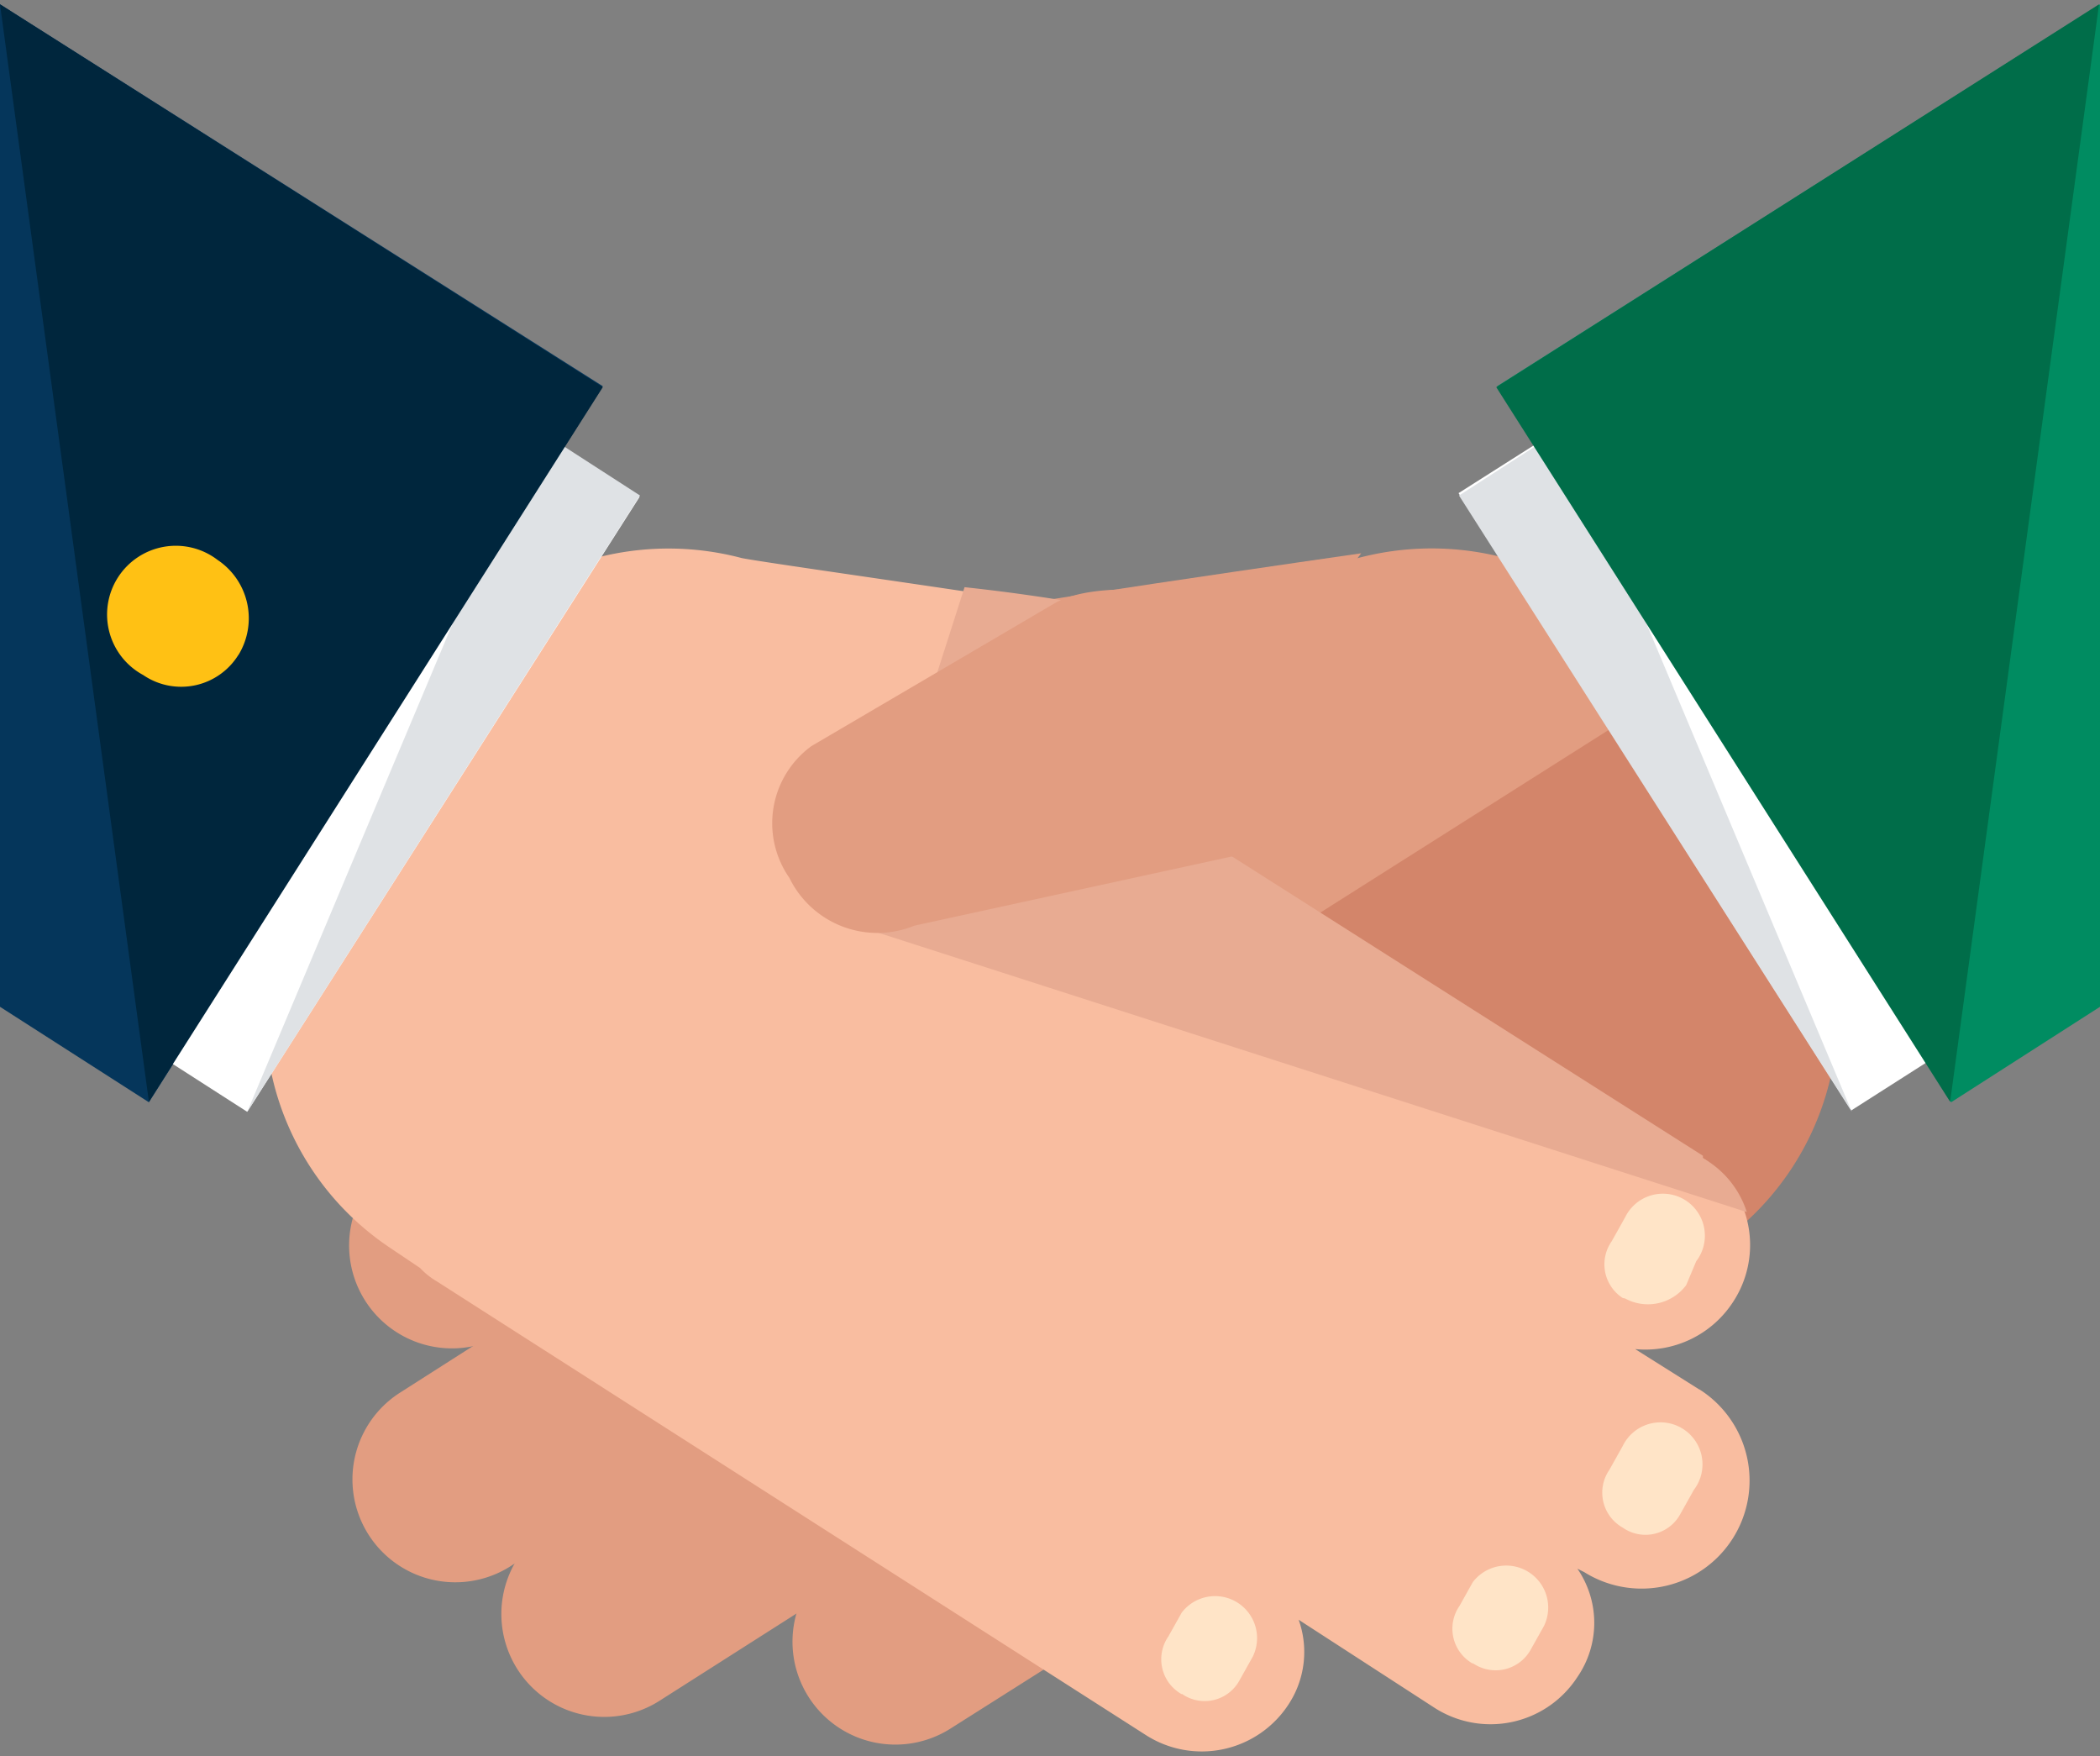 <svg id="Layer_1" data-name="Layer 1" xmlns="http://www.w3.org/2000/svg" xmlns:xlink="http://www.w3.org/1999/xlink" viewBox="0 0 44 36.79"><rect x="0" y="0" width="44" height="36.79" fill="#808080" stroke="none"/><defs><style>.cls-1{fill:none;}.cls-2{fill:#05365b;}.cls-3{fill:#008c61;}.cls-4{clip-path:url(#clip-path);}.cls-5{fill:#e29d81;}.cls-6{fill:#d3856a;}.cls-7{fill:#fff;}.cls-8{fill:#dfe2e5;}.cls-9{fill:#006d49;}.cls-10{fill:#f9bda0;}.cls-11{fill:#ffe4c7;}.cls-12{fill:#00263d;}.cls-13{fill:#ffc114;}.cls-14{fill:#e8ab92;}</style><clipPath id="clip-path"><rect class="cls-1" width="44" height="36.79"/></clipPath></defs><title>06</title><path class="cls-2" d="M0,.09v21l3.12,2,9.51-15Zm0,0"/><path class="cls-3" d="M44,.45V.09l-12.63,8,9.51,15,3.12-2Zm0,0"/><g class="cls-4"><path class="cls-5" d="M35.82,26.13a5.88,5.88,0,0,0,1.56-8.23l-2.27-3.55A6,6,0,0,0,27,12.29L18.87,17.4a5.88,5.88,0,0,0-1.56,8.23l2.27,3.55a6,6,0,0,0,8.16,2.06Zm0,0"/><path class="cls-5" d="M34.83,26.77a2.15,2.15,0,0,0-2.34-3.62l-14.9,9.43a2.15,2.15,0,0,0,2.34,3.62Zm0,0"/></g><path class="cls-6" d="M17.38,25.63l2.27,3.55a6,6,0,0,0,8.16,2.06l8.09-5.11a5.88,5.88,0,0,0,1.56-8.23l-2.27-3.55"/><path class="cls-5" d="M25.61,23.29a2.15,2.15,0,1,0-2.34-3.62L8.37,29.18a2.15,2.15,0,1,0,2.34,3.62Zm0,0"/><path class="cls-5" d="M28.73,26.13a2.15,2.15,0,1,0-2.34-3.62L11.49,32a2.15,2.15,0,0,0,2.34,3.62Zm0,0"/><path class="cls-5" d="M25.54,18.4a2.15,2.15,0,1,0-2.34-3.62L8.3,24.28a2.15,2.15,0,0,0,2.34,3.62Zm0,0"/><path class="cls-5" d="M28.52,11.59S20.15,12.79,19.44,13s-2.62,5-.35,5.6,6-2.41,6-2.41Zm0,0"/><path class="cls-7" d="M30.56,10.33l2.22-1.41L41,21.85l-2.21,1.41Zm0,0"/><polyline class="cls-8" points="32.77 8.96 30.57 10.38 38.8 23.29"/><g class="cls-4"><polyline class="cls-9" points="43.98 0.09 31.35 8.11 40.86 23.08"/><path class="cls-10" d="M35.61,29.11l-1.35-.85a2.19,2.19,0,0,0,2.06-1,2.17,2.17,0,0,0-.64-3L25.75,18c.71-1.49-.71-4.68-1.21-4.89s-8.3-1.28-9-1.42a6,6,0,0,0-6.67,2.7L6.6,17.9a5.88,5.88,0,0,0,1.56,8.23l.64.43a1.55,1.55,0,0,0,.35.28L24,36.34a2.17,2.17,0,0,0,3-.64,2,2,0,0,0,.21-1.77l2.84,1.84a2.17,2.17,0,0,0,3-.64,2,2,0,0,0,0-2.27l.14.07a2.26,2.26,0,0,0,2.41-3.83Zm0,0"/></g><path class="cls-11" d="M24.76,35.49a.84.84,0,0,1-.28-1.21l.28-.5a.88.88,0,0,1,1.49.92l-.28.5a.83.83,0,0,1-1.21.28Zm0,0"/><path class="cls-11" d="M34,32a.84.84,0,0,1-.28-1.21l.28-.5a.88.88,0,1,1,1.49.92l-.28.5A.83.83,0,0,1,34,32Zm0,0"/><path class="cls-11" d="M30.86,34.85a.84.84,0,0,1-.28-1.21l.28-.5a.88.88,0,0,1,1.49.92l-.28.5a.84.84,0,0,1-1.21.28Zm0,0"/><path class="cls-11" d="M34,27.19A.84.84,0,0,1,33.77,26l.28-.5a.88.88,0,1,1,1.49.92l-.21.5a1,1,0,0,1-1.28.28Zm0,0"/><path class="cls-7" d="M5.18,23.29,3,21.89,11.19,9l2.21,1.41Zm0,0"/><polyline class="cls-8" points="11.21 8.96 13.41 10.38 5.18 23.29"/><polyline class="cls-12" points="0 0.09 12.63 8.11 3.12 23.08"/><path class="cls-13" d="M5,13.71a1.41,1.41,0,0,1-2,.43,1.44,1.44,0,1,1,1.56-2.41,1.47,1.47,0,0,1,.43,2Zm0,0"/><path class="cls-14" d="M35.68,24.21,25.75,17.9c.71-1.49-.71-4.68-1.21-4.89a39.66,39.66,0,0,0-4.33-.71l-2.27,7.09,18.66,6a2,2,0,0,0-.92-1.13Zm0,0"/><path class="cls-5" d="M26.25,13.5c.64,1.06.92,3.83.07,4.33l-7.16,1.56a2.05,2.05,0,0,1-2.62-1A2,2,0,0,1,17,15.63l5.11-3c.85-.5,3.48-.36,4.11.64Zm0,0"/></svg>